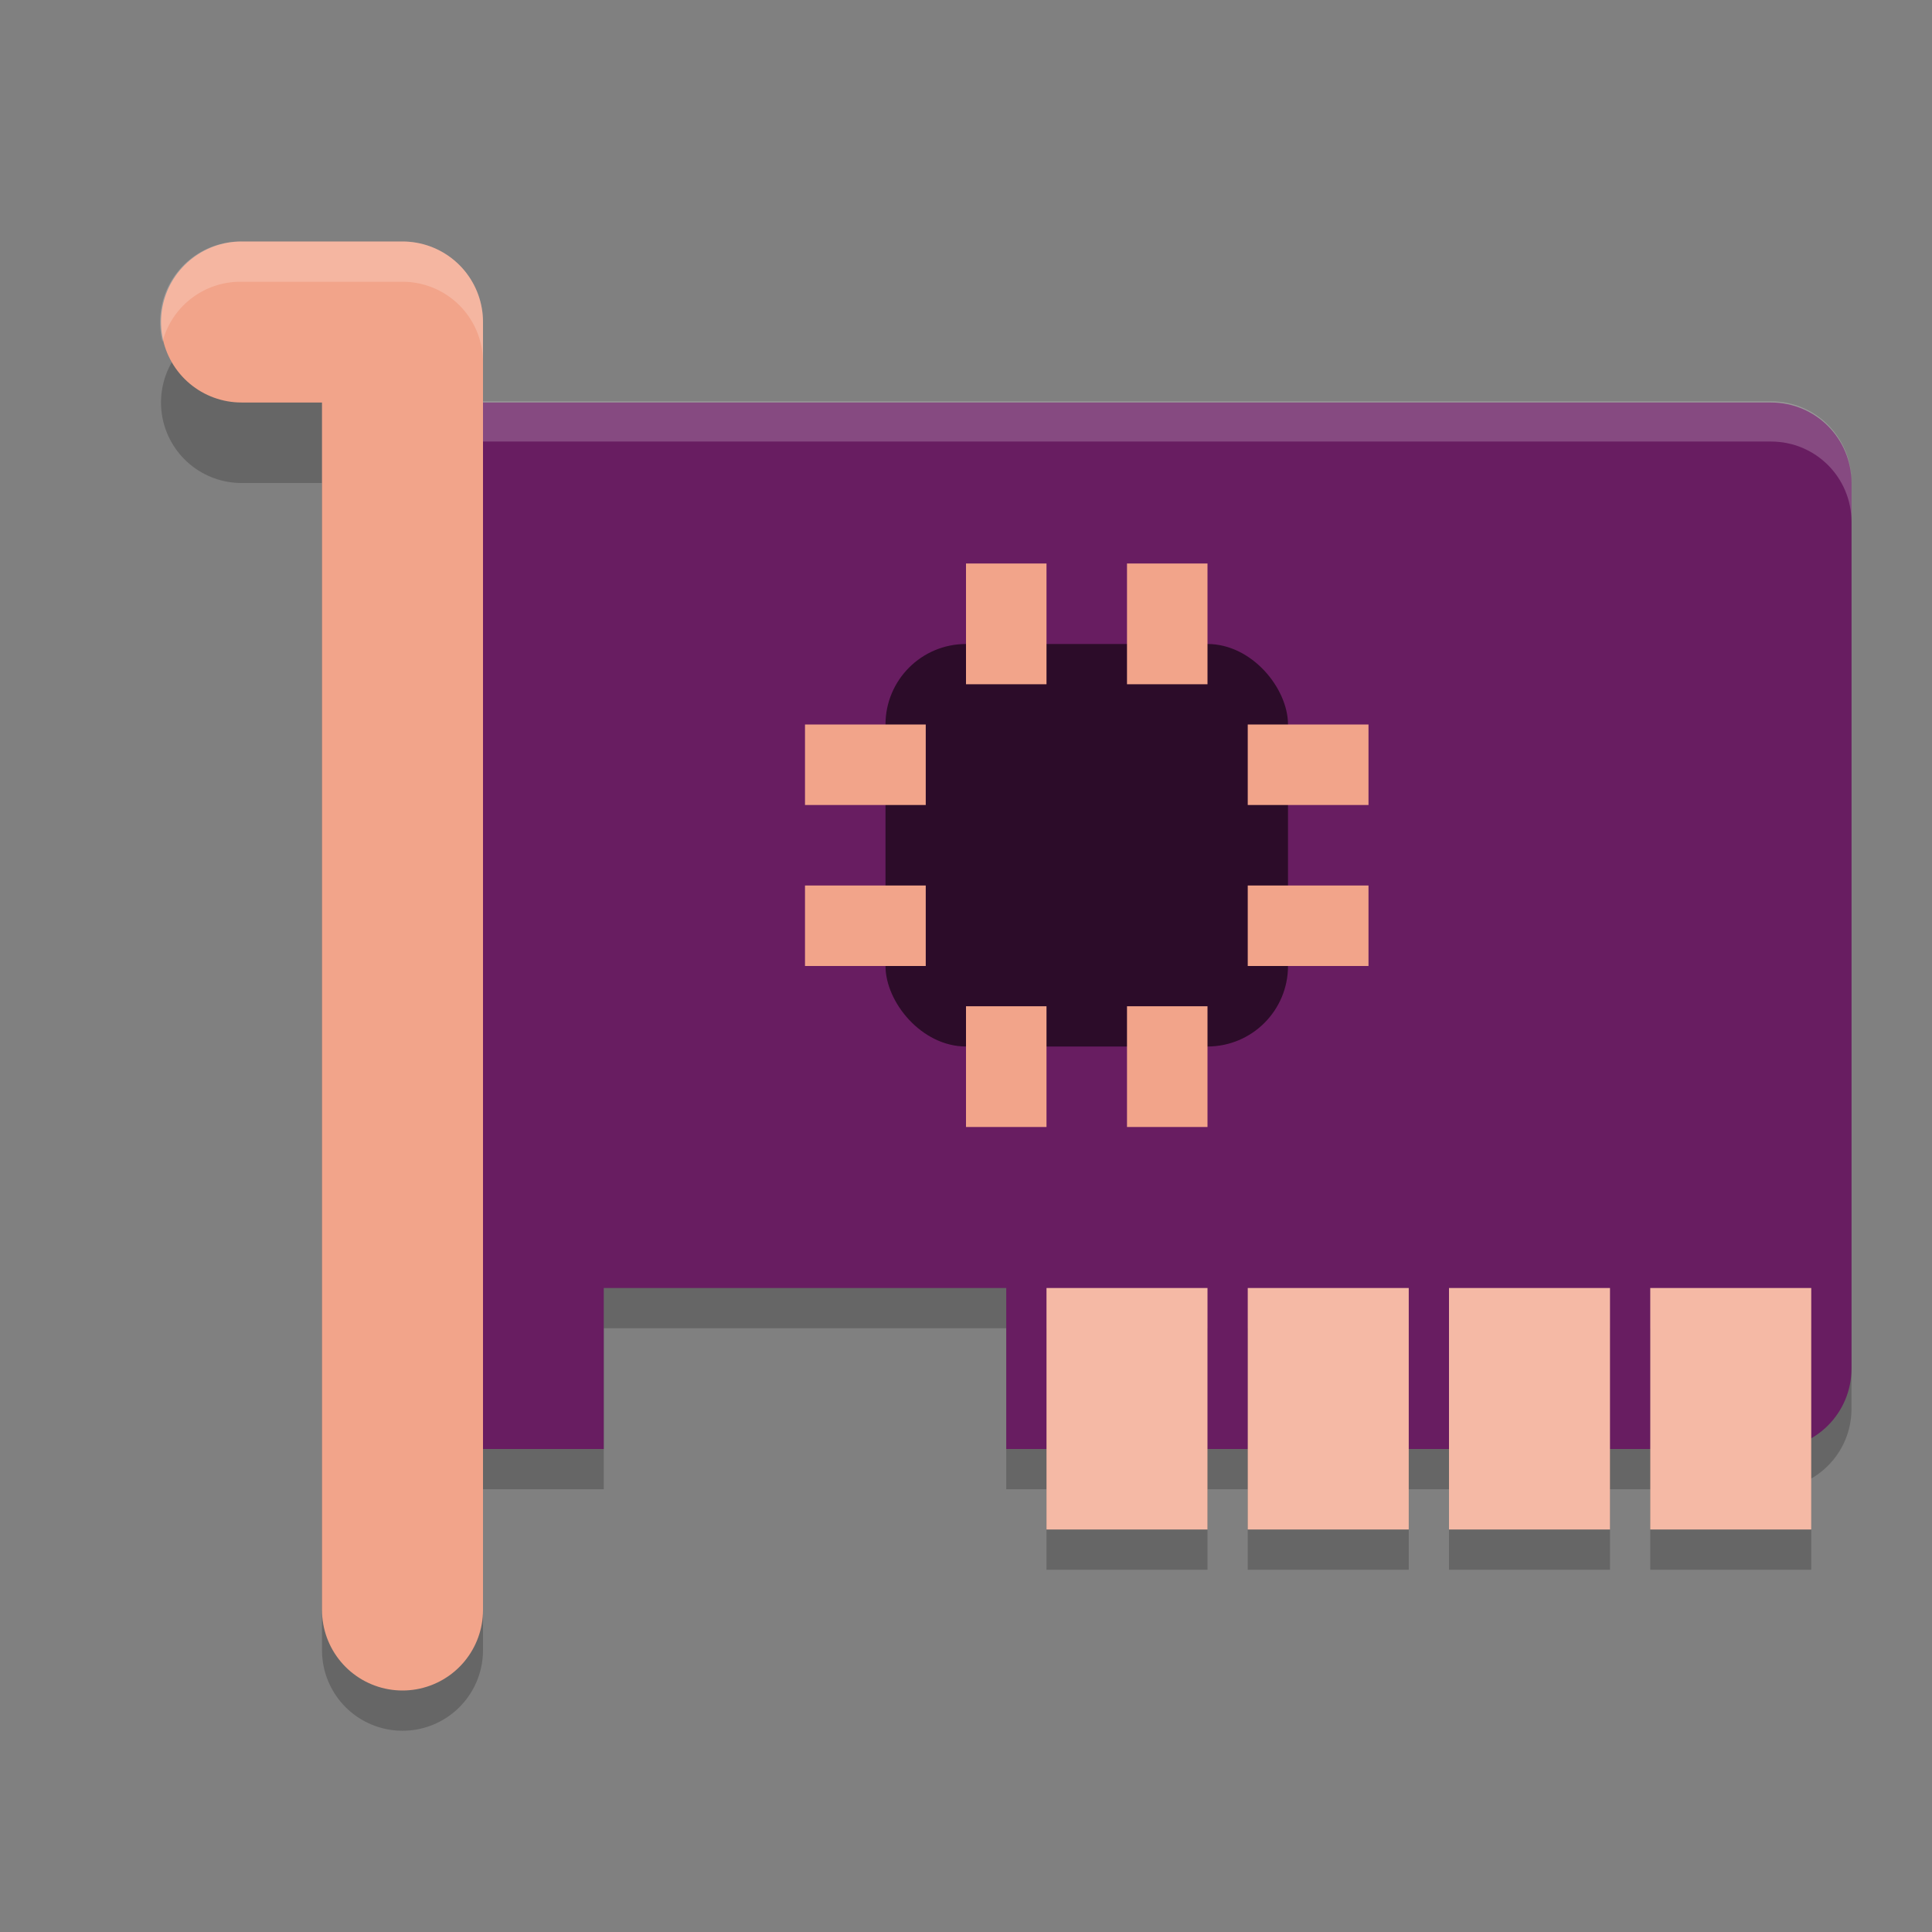 <svg xmlns="http://www.w3.org/2000/svg" width="24" height="24" version="1">
 <rect width="100%" height="100%" fill="#808080" stroke="none"/>
 <path style="opacity:0.2" d="M 6,5.5 C 5.446,5.5 5,5.946 5,6.5 V 17.5 C 5,18.054 5.446,18.5 6,18.5 H 7.5 V 16.5 H 12.5 V 18.5 H 22 C 22.554,18.5 23,18.054 23,17.5 V 6.5 C 23,5.946 22.554,5.5 22,5.5 Z"/>
 <path style="fill:#681d61" d="M 6,5 C 5.446,5 5,5.446 5,6 l 0,11 c 0,0.554 0.446,1 1,1 l 1.5,0 0,-2 5,0 0,2 9.5,0 c 0.554,0 1,-0.446 1,-1 L 23,6 C 23,5.446 22.554,5 22,5 Z"/>
 <path style="opacity:0.2;fill:#ffffff" d="m 6,4.985 c -0.554,0 -1,0.446 -1,1 l 0,0.5 c 0,-0.554 0.446,-1 1,-1 l 16,0 c 0.554,0 1,0.446 1,1 l 0,-0.5 c 0,-0.554 -0.446,-1 -1,-1 l -16,0 z"/>
 <g style="opacity:0.2">
  <rect width="2" height="3" x="13" y="16.5"/>
  <rect width="2" height="3" x="15.5" y="16.5"/>
  <rect width="2" height="3" x="18" y="16.5"/>
  <rect width="2" height="3" x="20.5" y="16.5"/>
 </g>
 <g style="fill:#f5b9a5">
  <rect width="2" height="3" x="13" y="16"/>
  <rect width="2" height="3" x="15.5" y="16"/>
  <rect width="2" height="3" x="18" y="16"/>
  <rect width="2" height="3" x="20.5" y="16"/>
 </g>
 <rect style="fill:#2c0c29" width="5" height="5" x="11" y="8" rx="1" ry="1"/>
 <g style="fill:#f2a48a">
  <rect width="1" height="1.5" x="12" y="7"/>
  <rect width="1" height="1.5" x="14" y="7"/>
  <rect width="1" height="1.5" x="12" y="12.5"/>
  <rect width="1" height="1.5" x="14" y="12.5"/>
  <rect width="1" height="1.5" x="9" y="-17" transform="rotate(90)"/>
  <rect width="1" height="1.5" x="11" y="-17" transform="rotate(90)"/>
  <rect width="1" height="1.5" x="9" y="-11.5" transform="rotate(90)"/>
  <rect width="1" height="1.5" x="11" y="-11.5" transform="rotate(90)"/>
 </g>
 <path style="fill:none;stroke:#000000;stroke-width:2;stroke-linecap:round;stroke-linejoin:round;opacity:0.2" d="M 3,5 H 5 V 20.5"/>
 <path style="fill:none;stroke:#f2a48a;stroke-width:2;stroke-linecap:round;stroke-linejoin:round" d="M 3,4 H 5 V 20"/>
 <path style="opacity:0.2;fill:#ffffff" d="M 3 3 A 1 1 0 0 0 2.019 4.246 A 1 1 0 0 1 3 3.5 L 5 3.5 A 1 1 0 0 1 6 4.5 L 6 4 A 1 1 0 0 0 5 3 L 3 3 z"/>
</svg>
